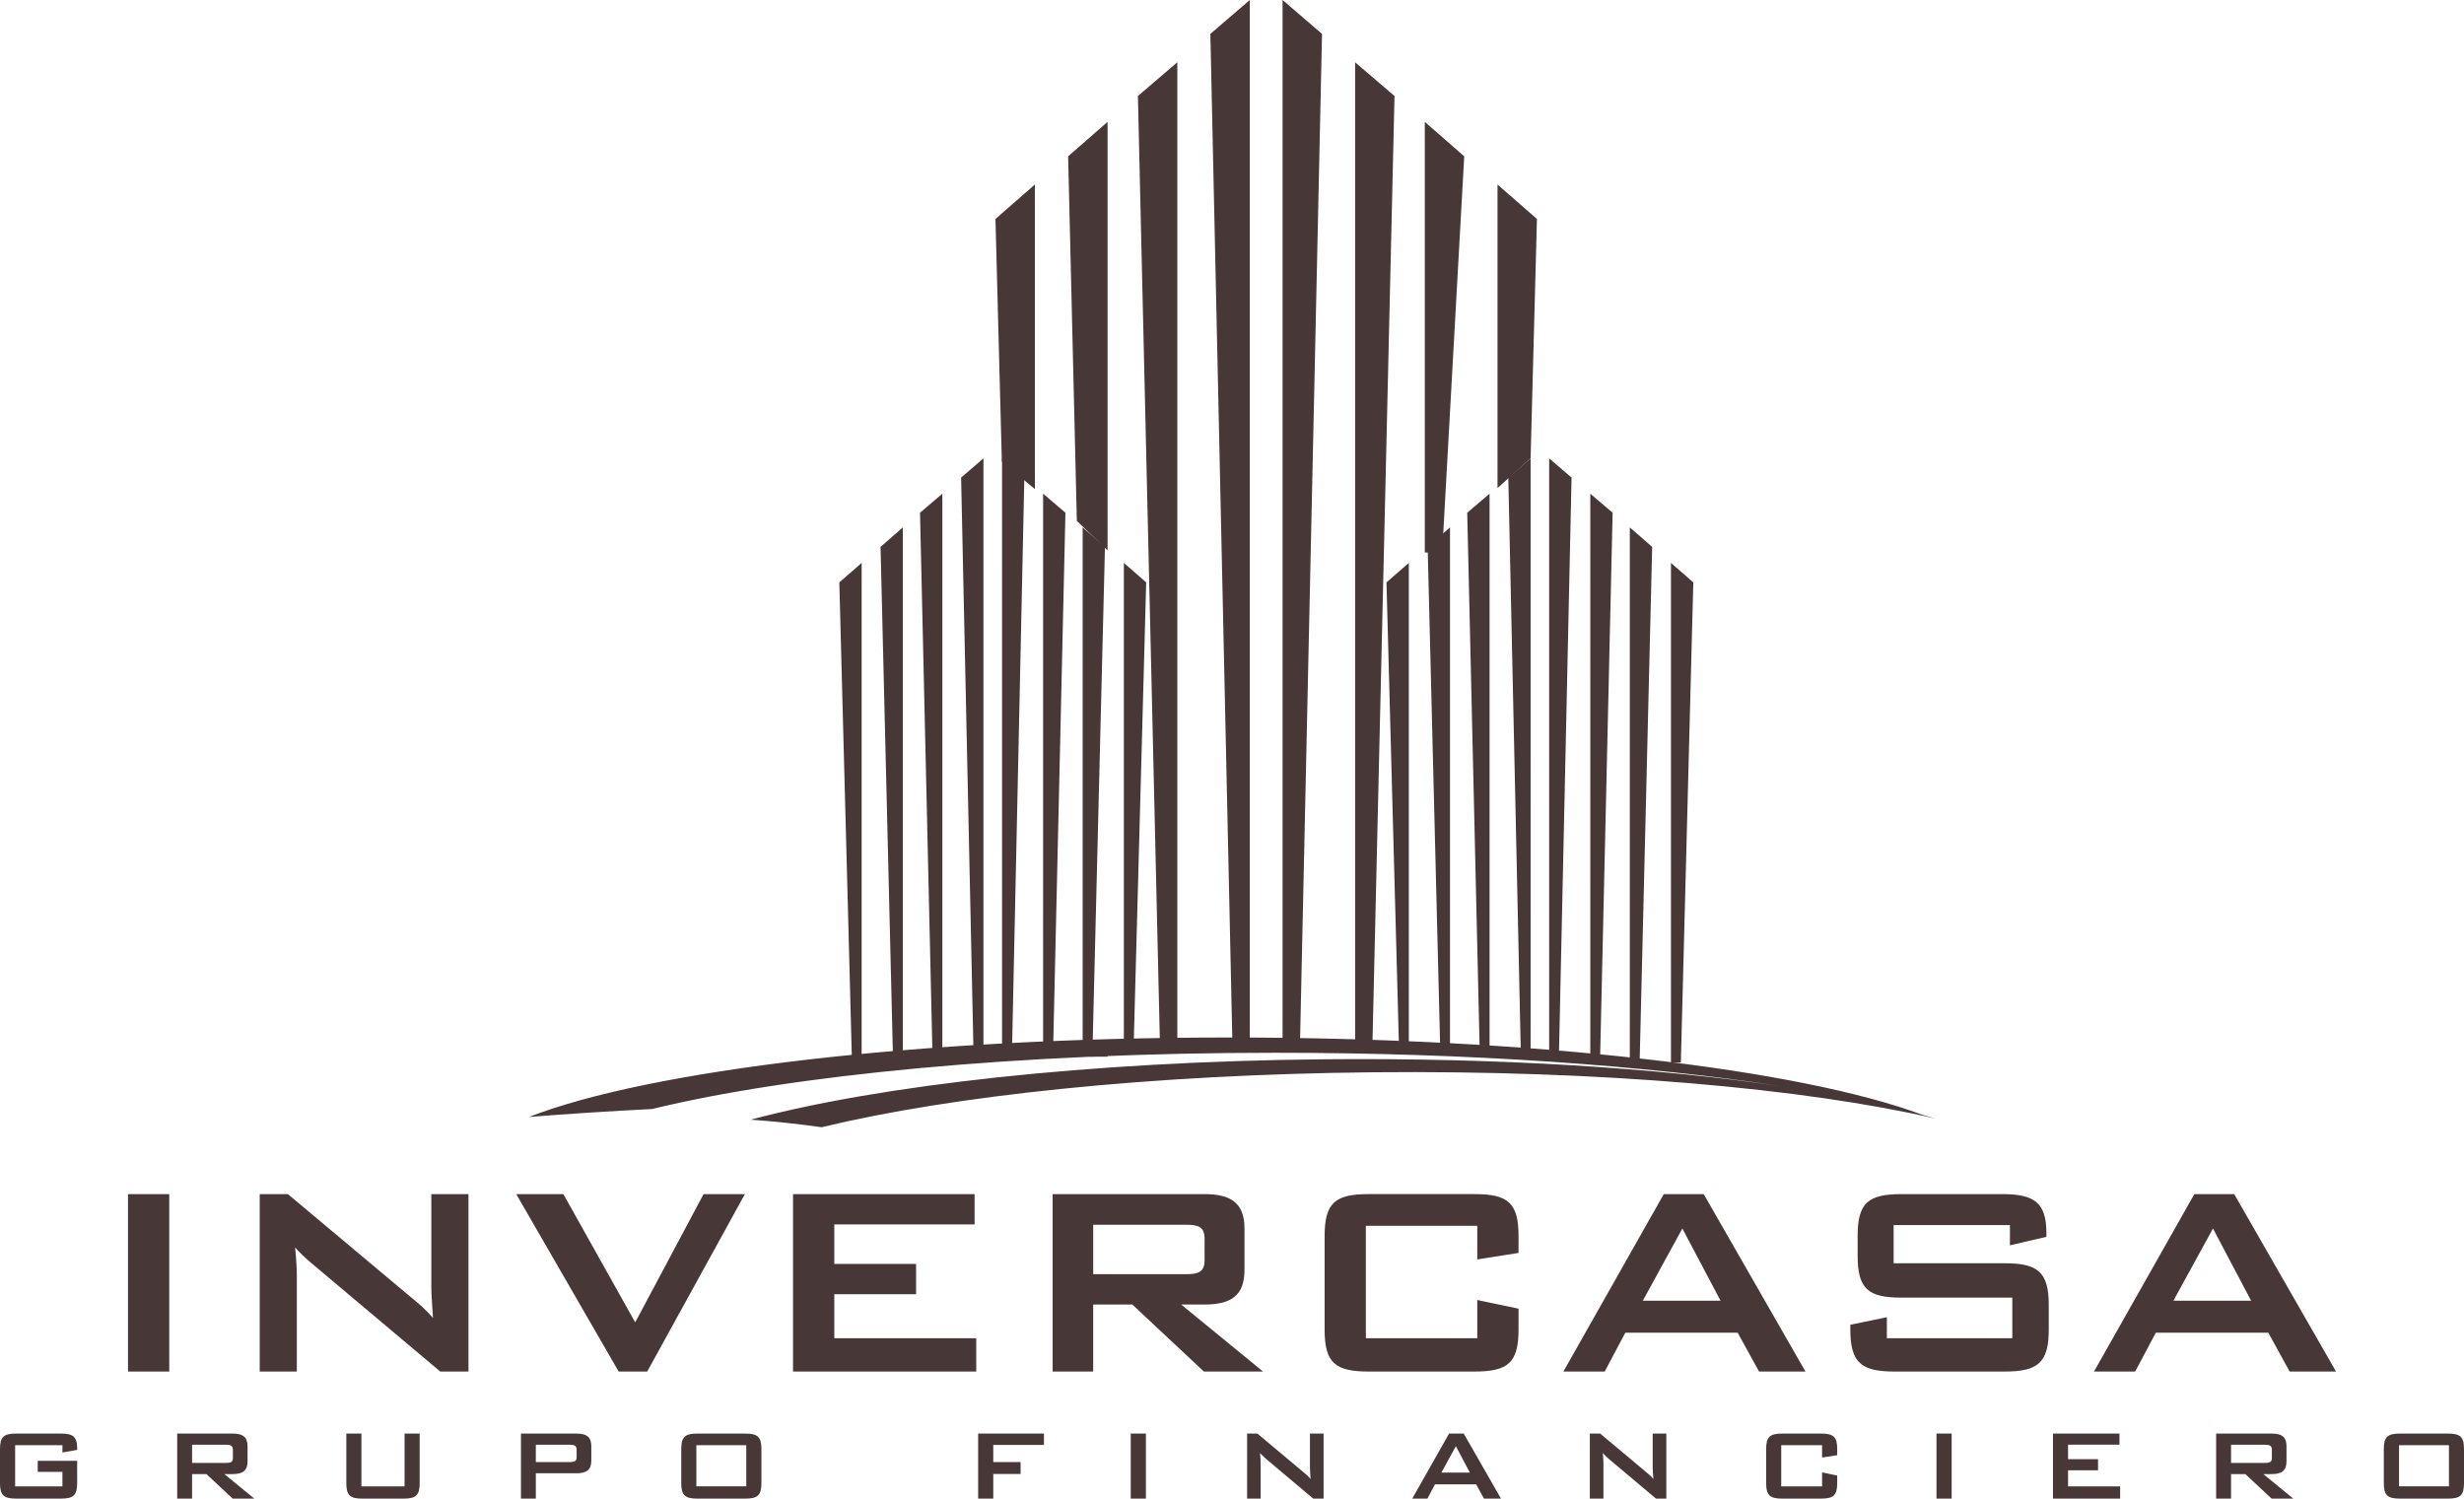 <svg xmlns="http://www.w3.org/2000/svg" width="430" height="261.543"><g fill="#483737"><path d="M22.338 208.402h7.2v30.966h-7.2v-30.966zM45.322 208.402h4.916l21.79 18.254c1.252 1.017 2.46 2.096 3.534 3.352-.176-2.582-.29-4.374-.29-5.33v-16.276h6.48v30.966H76.83L54.08 220.22c-.902-.78-1.734-1.555-2.58-2.515.243 2.396.3 4.026.3 4.924v16.738h-6.476v-30.966zM90.09 208.402h8.224l12.54 22.385 11.93-22.385h7.21l-17.047 30.966h-4.978l-17.88-30.966zM138.394 208.402h31.685v5.285h-24.484v6.9h14.272v5.28h-14.272v7.682h24.773v5.818h-31.976v-30.966zM190.777 213.745v8.633h16.202c2.21 0 3.236-.418 3.236-2.45v-3.712c0-2.053-1.026-2.47-3.237-2.47h-16.203zm-7.078-5.343h26.516c4.744 0 6.964 1.682 6.964 6.003v7.255c0 4.326-2.22 6.013-6.964 6.013h-4.08l14.286 11.695h-10.32l-12.488-11.695h-6.837v11.695H183.7v-30.966zM238.36 213.934v19.615h19.443v-6.665l7.202 1.51v3.648c0 5.823-1.855 7.325-7.678 7.325h-18.492c-5.814 0-7.67-1.502-7.67-7.325v-16.316c0-5.823 1.856-7.325 7.67-7.325h18.492c5.823 0 7.678 1.502 7.678 7.325v2.938l-7.202 1.14v-5.87H238.36zM300.257 227.003l-6.66-12.598-6.902 12.598h13.562zm-9.902-18.6h6.964l17.76 30.965h-8.1l-3.732-6.775h-19.61l-3.595 6.775h-7.21l17.522-30.966zM330.462 213.807v6.66h19.333c5.82 0 7.74 1.493 7.74 7.316v4.26c0 5.823-1.92 7.325-7.74 7.325h-19.14c-5.822 0-7.748-1.502-7.748-7.325v-.842l6.375-1.315v3.664h21.892v-7.08h-19.33c-5.813 0-7.663-1.502-7.663-7.325v-3.418c0-5.823 1.85-7.325 7.665-7.325h17.58c5.524 0 7.696 1.44 7.696 6.788v.665l-6.365 1.48v-3.528h-20.293zM392.85 227.003l-6.657-12.598-6.907 12.598h13.563zm-9.908-18.6h6.956l17.77 30.965h-8.097l-3.72-6.775h-19.634l-3.603 6.775h-7.185l17.514-30.966zM2.64 252.222v7.184h8.254v-2.524H6.586v-1.933h6.88v3.914c0 2.124-.687 2.68-2.82 2.68h-7.83c-2.13 0-2.816-.556-2.816-2.68v-5.986c0-2.127.687-2.687 2.815-2.687h7.832c2.066 0 2.82.54 2.82 2.587v.264l-2.573.45v-1.268H2.64zM33.52 252.147v3.172h5.93c.816 0 1.194-.153 1.194-.896v-1.36c0-.758-.378-.917-1.193-.917h-5.93zm-2.597-1.956h9.72c1.737 0 2.556.622 2.556 2.208v2.656c0 1.582-.82 2.207-2.556 2.207H39.15l5.234 4.283h-3.78l-4.58-4.282H33.52v4.283h-2.597V250.19zM63.074 259.406h7.528v-9.215h2.634v8.674c0 2.124-.682 2.68-2.82 2.68H63.25c-2.136 0-2.81-.556-2.81-2.68v-8.673h2.634v9.216zM93.508 252.147v3.022h5.942c.81 0 1.18-.156 1.18-.896v-1.21c0-.758-.37-.917-1.18-.917h-5.942zm-2.595-1.956h9.718c1.74 0 2.56.622 2.56 2.208v2.524c0 1.577-.82 2.198-2.56 2.198H93.51v4.423h-2.595V250.19zM130.232 252.222h-8.71v7.18h8.71v-7.18zm-8.524-2.03h8.348c2.136 0 2.82.56 2.82 2.686v5.986c0 2.124-.684 2.68-2.82 2.68h-8.348c-2.132 0-2.82-.556-2.82-2.68v-5.986c0-2.127.688-2.687 2.82-2.687M170.7 250.19h11.483v1.983h-8.845v2.996h4.77v2.07h-4.77v4.303H170.7V250.19zM197.328 250.19h2.647v11.353h-2.647V250.19zM217.634 250.19h1.798l7.98 6.692c.468.38.91.77 1.305 1.234-.067-.948-.113-1.617-.113-1.956v-5.97h2.38v11.353h-1.807l-8.33-7.013-.95-.92c.087.863.104 1.466.104 1.805v6.128h-2.364V250.19zM256.512 257.006l-2.445-4.608-2.528 4.608h4.972zm-3.625-6.815h2.55l6.507 11.353h-2.97l-1.365-2.485h-7.19l-1.317 2.485h-2.647l6.43-11.352zM277.45 250.19h1.8l7.986 6.692c.46.38.904.77 1.3 1.234-.07-.948-.12-1.617-.12-1.956v-5.97h2.38v11.353h-1.803l-8.334-7.013-.943-.92c.084.863.105 1.466.105 1.805v6.128h-2.374V250.19zM310.847 252.222v7.184h7.132v-2.44l2.637.555v1.344c0 2.124-.678 2.68-2.828 2.68h-6.762c-2.128 0-2.81-.556-2.81-2.68v-5.986c0-2.127.682-2.687 2.81-2.687h6.76c2.15 0 2.83.56 2.83 2.688v1.088l-2.64.405v-2.148h-7.13zM337.942 250.19h2.647v11.353h-2.648V250.19zM358.27 250.19h11.603v1.94h-8.97v2.532h5.23v1.934h-5.23v2.81h9.09v2.137H358.27V250.19zM389.347 252.147v3.172h5.93c.814 0 1.197-.153 1.197-.896v-1.36c0-.758-.383-.917-1.198-.917h-5.93zm-2.603-1.956h9.73c1.74 0 2.55.622 2.55 2.208v2.656c0 1.582-.81 2.207-2.55 2.207h-1.493l5.23 4.283h-3.78l-4.585-4.282h-2.498v4.283h-2.603V250.19zM427.375 252.222h-8.713v7.18h8.713v-7.18zm-8.537-2.03h8.352c2.132 0 2.81.56 2.81 2.686v5.986c0 2.124-.678 2.68-2.81 2.68h-8.352c-2.145 0-2.832-.556-2.832-2.68v-5.986c0-2.127.687-2.687 2.832-2.687M267.11 79.998v103.666h-1.71l-2.18-100.318 3.89-3.348zM259.948 86.16v97.424h-1.718l-2.18-94.102 3.898-3.32zM253.045 92.045v90.584h-1.718l-2.184-87.184 3.902-3.4zM245.857 98.243v84.386h-1.718l-2.182-80.99 3.9-3.397zM270.348 79.998v103.666h1.718l2.19-100.318-3.908-3.348zM277.528 86.16v98.358h1.714l2.18-95.036-3.894-3.32zM284.422 92.045v93.398h1.713l2.19-89.997-3.903-3.4zM291.606 98.243v87.2h1.723l2.175-83.804-3.9-3.397zM171.625 79.998V184.61h-1.714l-2.184-101.264 3.9-3.348zM164.453 86.16v98.358h-1.713l-2.185-95.036 3.898-3.32zM157.555 92.045V184.5h-1.718l-2.17-89.054 3.888-3.4zM150.367 98.243V184.5h-1.71l-2.184-82.86 3.894-3.397zM174.87 79.998V184.61h1.71l2.18-101.264-3.89-3.348zM182.038 86.16v98.358h1.714l2.18-95.036-3.894-3.32zM188.936 92.045v91.513h1.71l2.184-88.112-3.894-3.4zM196.125 98.243v84.386h1.71l2.188-80.99-3.898-3.397zM223.823 0v182.73h3.03L230.71 5.916 223.823 0zM236.483 10.87v171.714h3.017l3.86-165.832-6.877-5.88z"/><path d="M248.645 21.267v75.16h3.035l3.845-69.143-6.88-6.017zM267.11 79.96l1.106-41.747-6.88-6.008v52.973l5.774-5.22zM218.105 0v182.73h-3.02l-3.86-176.814L218.105 0zM205.46 10.87v171.714h-3.027L198.58 16.752l6.88-5.88zM193.284 96.058v-74.79l-6.88 6.016 1.52 63.625 5.36 5.148zM190.2 182.038l.057 2.38h3.026v-2.16l-3.083-.218zM180.602 85.36V32.204l-6.88 6.008 1.114 42.35 5.766 4.796z"/><path d="M335.558 194.592c-21.364-8-67.58-13.523-121.144-13.523-54.36 0-101.15 5.703-122.096 13.866 6.947-.555 14.123-1.01 21.483-1.384 24.29-5.942 63.965-9.818 108.798-9.818 33.866 0 64.77 2.21 88.346 5.863-21.65-3.224-49.516-5.017-79.91-4.727-41.094.397-77.47 4.516-100.018 10.542 4.3.306 8.435.76 12.364 1.32 22.72-5.5 57.383-9.214 96.288-9.593 39.732-.384 75.17 2.805 98.027 8.064-.696-.208-1.41-.414-2.137-.612"/></g></svg>